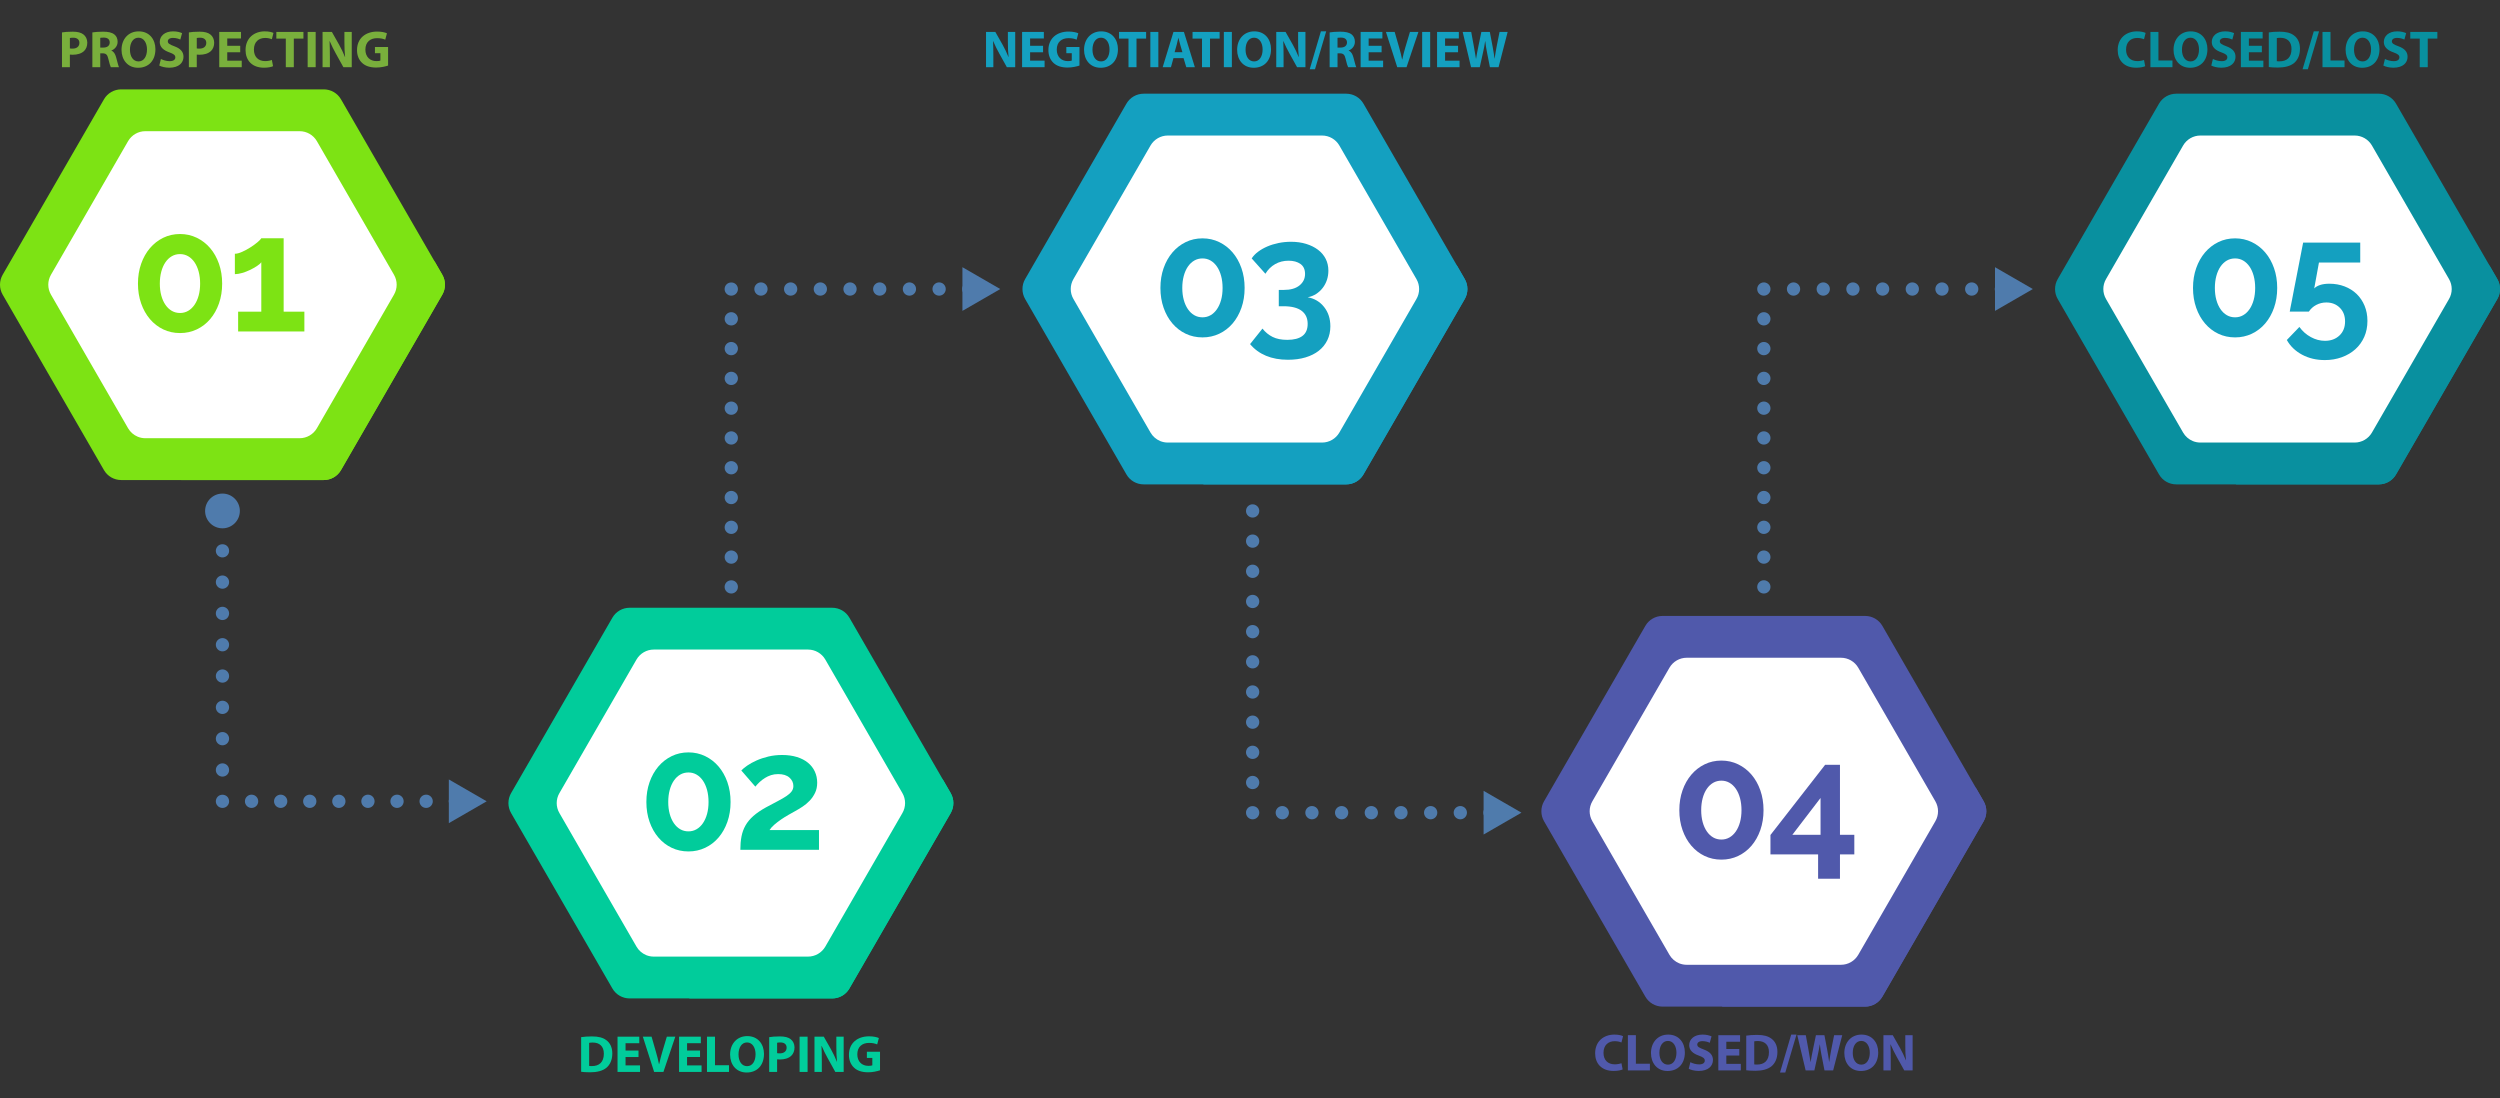 <?xml version="1.0" encoding="utf-8"?>
<!-- Generator: Adobe Illustrator 16.0.0, SVG Export Plug-In . SVG Version: 6.00 Build 0)  -->
<!DOCTYPE svg PUBLIC "-//W3C//DTD SVG 1.1//EN" "http://www.w3.org/Graphics/SVG/1.1/DTD/svg11.dtd">
<svg version="1.1" id="Layer_2" xmlns="http://www.w3.org/2000/svg" xmlns:xlink="http://www.w3.org/1999/xlink" x="0px" y="0px"
	 width="752.881px" height="330.74px" viewBox="0 0 752.881 330.74" enable-background="new 0 0 752.881 330.74"
	 xml:space="preserve">
<rect x="0" y="0" width="752.881" height="330.74" fill="#333333" stroke="none"/>
<g>
	<g>
		<path fill="#7DE314" d="M133.199,88.741l-30.506,52.824c-1.068,1.861-3.049,3.001-5.198,3.001H36.506
			c-2.149,0-4.13-1.14-5.199-3.001L0.801,88.741c-1.068-1.861-1.068-4.142,0-6.003l30.506-52.824
			c1.069-1.861,3.05-3.001,5.199-3.001h60.988c2.149,0,4.13,1.14,5.198,3.001l28.273,48.958l2.233,3.866
			C134.267,84.599,134.267,86.88,133.199,88.741z"/>
		<path fill="#7DE314" d="M133.199,88.741l-30.506,52.824c-1.068,1.861-3.049,3.001-5.198,3.001H54.539L41.5,131.529
			c0.708,0.288,1.477,0.444,2.269,0.444h46.462c2.137,0,4.118-1.14,5.198-3.001l23.219-40.23c1.08-1.861,1.08-4.142,0-6.003
			L96.557,44.465l34.408,34.408l2.233,3.866C134.267,84.599,134.267,86.88,133.199,88.741z"/>
	</g>
	<g>
		<path fill="#FFFFFF" d="M118.648,88.741l-23.219,40.23c-1.081,1.861-3.062,3.001-5.198,3.001H43.769
			c-0.792,0-1.561-0.156-2.269-0.444c-0.012-0.012-0.024-0.012-0.024-0.012c-1.201-0.504-2.233-1.38-2.905-2.545l-0.504-0.876
			l-11.562-20.013L15.352,88.741c-1.08-1.861-1.08-4.142,0-6.003l23.219-40.23c1.081-1.861,3.062-3.001,5.198-3.001h46.462
			c2.137,0,4.118,1.14,5.198,3.001l1.128,1.957l22.091,38.273C119.728,84.599,119.728,86.88,118.648,88.741z"/>
		<g>
			<path fill="#7DE314" d="M66.902,85.413c0,2.162-0.319,4.152-0.958,5.971c-0.639,1.819-1.523,3.391-2.653,4.717
				c-1.13,1.327-2.474,2.359-4.029,3.096c-1.557,0.738-3.235,1.104-5.037,1.104c-1.835,0-3.521-0.367-5.061-1.104
				c-1.541-0.736-2.875-1.77-4.005-3.096c-1.131-1.326-2.015-2.898-2.653-4.717c-0.64-1.818-0.959-3.809-0.959-5.971
				s0.319-4.152,0.959-5.97c0.639-1.818,1.522-3.391,2.653-4.718c1.13-1.326,2.464-2.366,4.005-3.12
				c1.539-0.753,3.226-1.13,5.061-1.13c1.802,0,3.48,0.377,5.037,1.13c1.556,0.754,2.899,1.794,4.029,3.12
				c1.13,1.327,2.015,2.899,2.653,4.718C66.583,81.261,66.902,83.251,66.902,85.413z M60.268,85.413c0-1.31-0.147-2.514-0.441-3.611
				c-0.295-1.098-0.713-2.039-1.254-2.826c-0.54-0.785-1.179-1.391-1.916-1.817c-0.737-0.425-1.548-0.639-2.433-0.639
				c-0.917,0-1.744,0.214-2.481,0.639c-0.736,0.427-1.376,1.032-1.916,1.817c-0.541,0.787-0.958,1.729-1.253,2.826
				c-0.295,1.097-0.442,2.302-0.442,3.611c0,1.311,0.147,2.506,0.442,3.588c0.295,1.08,0.712,2.014,1.253,2.801
				c0.54,0.786,1.18,1.393,1.916,1.818c0.737,0.426,1.564,0.639,2.481,0.639c0.885,0,1.695-0.213,2.433-0.639
				c0.738-0.426,1.376-1.032,1.916-1.818c0.541-0.787,0.959-1.721,1.254-2.801C60.121,87.919,60.268,86.724,60.268,85.413z"/>
			<path fill="#7DE314" d="M91.663,93.865v5.946h-19.95v-5.946h6.978v-14.89c-0.295,0.395-0.762,0.795-1.4,1.205
				c-0.638,0.41-1.335,0.795-2.088,1.154c-0.754,0.361-1.532,0.656-2.334,0.885c-0.804,0.229-1.516,0.344-2.138,0.344V76.42
				c0.59,0,1.31-0.188,2.162-0.564c0.852-0.377,1.687-0.827,2.506-1.352c0.818-0.523,1.531-1.039,2.138-1.548
				c0.605-0.508,0.99-0.909,1.154-1.204h6.732v22.112L91.663,93.865L91.663,93.865z"/>
		</g>
	</g>
</g>
<g>
	<g>
		<path fill="#01CC9B" d="M286.31,244.853l-30.506,52.824c-1.068,1.861-3.049,3.002-5.198,3.002h-60.988
			c-2.149,0-4.13-1.141-5.198-3.002l-30.506-52.824c-1.068-1.86-1.068-4.142,0-6.002l30.506-52.824
			c1.068-1.861,3.049-3.002,5.198-3.002h60.988c2.149,0,4.13,1.141,5.198,3.002l28.273,48.959l2.233,3.865
			C287.378,240.711,287.378,242.991,286.31,244.853z"/>
		<path fill="#01CC9B" d="M286.31,244.853l-30.506,52.824c-1.068,1.861-3.049,3.002-5.198,3.002H207.65l-13.038-13.037
			c0.708,0.287,1.477,0.442,2.269,0.442h46.461c2.137,0,4.118-1.142,5.199-3.001l23.219-40.23c1.08-1.86,1.08-4.142,0-6.002
			l-22.091-38.273l34.408,34.408l2.233,3.865C287.378,240.711,287.378,242.991,286.31,244.853z"/>
	</g>
	<g>
		<path fill="#FFFFFF" d="M271.759,244.853l-23.219,40.23c-1.081,1.859-3.062,3.001-5.199,3.001H196.88
			c-0.792,0-1.561-0.155-2.269-0.442c-0.012-0.014-0.024-0.014-0.024-0.014c-1.201-0.504-2.233-1.38-2.905-2.545l-0.504-0.876
			l-11.562-20.015l-11.153-19.34c-1.081-1.861-1.081-4.143,0-6.004l23.219-40.229c1.08-1.861,3.061-3.002,5.198-3.002h46.461
			c2.137,0,4.118,1.141,5.199,3.002l1.128,1.957l22.091,38.272C272.839,240.711,272.839,242.991,271.759,244.853z"/>
		<g>
			<path fill="#01CC9B" d="M220.013,241.524c0,2.162-0.319,4.151-0.958,5.971c-0.64,1.818-1.523,3.391-2.654,4.717
				c-1.13,1.327-2.474,2.359-4.029,3.096c-1.556,0.737-3.235,1.105-5.036,1.105c-1.835,0-3.522-0.368-5.062-1.105
				c-1.54-0.735-2.875-1.769-4.005-3.096c-1.13-1.326-2.015-2.898-2.653-4.717c-0.638-1.819-0.958-3.809-0.958-5.971
				s0.319-4.152,0.958-5.971c0.639-1.818,1.523-3.391,2.653-4.718s2.465-2.366,4.005-3.12c1.539-0.753,3.227-1.13,5.062-1.13
				c1.801,0,3.48,0.377,5.036,1.13c1.556,0.754,2.899,1.793,4.029,3.12c1.131,1.327,2.015,2.899,2.654,4.718
				C219.694,237.372,220.013,239.362,220.013,241.524z M213.379,241.524c0-1.311-0.147-2.515-0.442-3.611
				c-0.295-1.098-0.713-2.039-1.253-2.826c-0.541-0.786-1.18-1.393-1.916-1.816c-0.737-0.427-1.548-0.64-2.433-0.64
				c-0.918,0-1.744,0.213-2.481,0.64c-0.737,0.426-1.376,1.03-1.917,1.816c-0.54,0.787-0.958,1.729-1.253,2.826
				c-0.295,1.097-0.442,2.302-0.442,3.611c0,1.311,0.147,2.506,0.442,3.586c0.295,1.082,0.713,2.016,1.253,2.802
				c0.541,0.787,1.18,1.394,1.917,1.817c0.737,0.428,1.563,0.64,2.481,0.64c0.885,0,1.695-0.212,2.433-0.64
				c0.736-0.424,1.375-1.03,1.916-1.817c0.54-0.786,0.958-1.72,1.253-2.802C213.232,244.03,213.379,242.835,213.379,241.524z"/>
			<path fill="#01CC9B" d="M222.957,255.922c0-1.474,0.114-2.81,0.344-4.005c0.229-1.195,0.631-2.301,1.204-3.316
				c0.572-1.015,1.358-1.966,2.358-2.851c0.999-0.884,2.269-1.752,3.809-2.604c1.343-0.721,2.53-1.352,3.563-1.893
				c1.031-0.54,1.892-1.039,2.579-1.498c0.688-0.459,1.212-0.926,1.573-1.4c0.359-0.475,0.54-1.022,0.54-1.646
				c0-0.981-0.393-1.826-1.18-2.53c-0.786-0.703-1.916-1.057-3.39-1.057c-0.787,0-1.508,0.105-2.162,0.318
				c-0.656,0.213-1.271,0.5-1.843,0.859c-0.574,0.361-1.099,0.762-1.573,1.204c-0.474,0.442-0.908,0.909-1.302,1.399l-4.226-4.863
				c0.425-0.459,1.031-0.958,1.817-1.499c0.787-0.54,1.712-1.048,2.776-1.522c1.064-0.476,2.244-0.867,3.538-1.18
				s2.679-0.467,4.152-0.467c1.671,0,3.161,0.205,4.472,0.613c1.31,0.41,2.416,0.982,3.317,1.721c0.9,0.736,1.588,1.621,2.063,2.652
				c0.475,1.033,0.713,2.154,0.713,3.367c0,1.146-0.214,2.161-0.64,3.045c-0.426,0.886-0.966,1.672-1.621,2.359
				c-0.656,0.688-1.368,1.285-2.138,1.793c-0.77,0.51-1.516,0.958-2.235,1.352c-0.59,0.328-1.262,0.705-2.015,1.131
				c-0.754,0.427-1.499,0.894-2.236,1.4c-0.737,0.508-1.417,1.031-2.039,1.571c-0.623,0.541-1.098,1.074-1.425,1.599h14.889v5.944
				h-23.682V255.922z"/>
		</g>
	</g>
</g>
<g>
	<g>
		<path fill="#14A0C0" d="M441.116,90.047l-30.507,52.824c-1.068,1.861-3.051,3.002-5.198,3.002h-60.988
			c-2.147,0-4.13-1.141-5.198-3.002l-30.506-52.824c-1.068-1.861-1.068-4.142,0-6.003l30.506-52.824
			c1.068-1.861,3.051-3.002,5.198-3.002h60.988c2.147,0,4.13,1.141,5.198,3.002l28.272,48.958l2.233,3.866
			C442.184,85.905,442.184,88.186,441.116,90.047z"/>
		<path fill="#14A0C0" d="M441.116,90.047l-30.507,52.824c-1.068,1.861-3.051,3.002-5.198,3.002h-42.956l-13.038-13.039
			c0.708,0.288,1.477,0.444,2.269,0.444h46.462c2.138,0,4.117-1.141,5.198-3.001l23.22-40.23c1.079-1.861,1.079-4.142,0-6.003
			l-22.092-38.273l34.408,34.408l2.233,3.866C442.184,85.905,442.184,88.186,441.116,90.047z"/>
	</g>
	<g>
		<path fill="#FFFFFF" d="M426.565,90.047l-23.22,40.23c-1.081,1.861-3.062,3.001-5.198,3.001h-46.462
			c-0.792,0-1.561-0.156-2.269-0.444c-0.012-0.012-0.024-0.012-0.024-0.012c-1.2-0.504-2.232-1.38-2.904-2.545l-0.504-0.876
			l-11.563-20.013l-11.153-19.341c-1.081-1.861-1.081-4.142,0-6.003l23.22-40.23c1.081-1.861,3.062-3.001,5.197-3.001h46.461
			c2.139,0,4.118,1.14,5.199,3.001l1.128,1.957l22.092,38.273C427.645,85.905,427.645,88.186,426.565,90.047z"/>
		<g>
			<path fill="#14A0C0" d="M374.819,86.719c0,2.162-0.319,4.152-0.958,5.971c-0.641,1.818-1.523,3.391-2.654,4.717
				c-1.13,1.327-2.474,2.359-4.029,3.096c-1.556,0.737-3.234,1.105-5.036,1.105c-1.835,0-3.521-0.368-5.062-1.105
				c-1.54-0.736-2.875-1.769-4.005-3.096c-1.13-1.326-2.016-2.898-2.653-4.717s-0.958-3.809-0.958-5.971
				c0-2.162,0.319-4.152,0.958-5.97s1.523-3.391,2.653-4.718c1.13-1.327,2.465-2.366,4.005-3.12c1.539-0.753,3.227-1.13,5.062-1.13
				c1.802,0,3.48,0.377,5.036,1.13c1.557,0.754,2.899,1.793,4.029,3.12c1.131,1.327,2.015,2.899,2.654,4.718
				C374.5,82.566,374.819,84.557,374.819,86.719z M368.185,86.719c0-1.31-0.146-2.514-0.441-3.611s-0.713-2.039-1.253-2.826
				c-0.541-0.786-1.181-1.392-1.916-1.817c-0.737-0.426-1.548-0.639-2.434-0.639c-0.918,0-1.743,0.213-2.48,0.639
				c-0.737,0.426-1.376,1.031-1.917,1.817c-0.54,0.787-0.958,1.729-1.253,2.826s-0.442,2.302-0.442,3.611
				c0,1.312,0.147,2.506,0.442,3.587s0.713,2.015,1.253,2.801c0.541,0.787,1.18,1.394,1.917,1.818
				c0.737,0.427,1.563,0.639,2.48,0.639c0.886,0,1.695-0.212,2.434-0.639c0.735-0.425,1.375-1.031,1.916-1.818
				c0.54-0.786,0.958-1.72,1.253-2.801S368.185,88.029,368.185,86.719z"/>
			<path fill="#14A0C0" d="M393.81,89.52c2.031,0.361,3.679,1.335,4.938,2.924c1.261,1.59,1.893,3.53,1.893,5.823
				c0,1.54-0.304,2.932-0.908,4.177c-0.606,1.244-1.458,2.301-2.557,3.169c-1.098,0.868-2.433,1.54-4.005,2.015
				s-3.341,0.713-5.307,0.713c-2.49,0-4.692-0.401-6.609-1.204c-1.916-0.803-3.514-1.974-4.791-3.514l3.734-4.668
				c0.852,1.081,1.867,1.917,3.047,2.506c1.18,0.59,2.653,0.885,4.423,0.885c1.997,0,3.521-0.393,4.569-1.179
				c1.048-0.787,1.571-1.998,1.571-3.637c0-1.703-0.605-3.014-1.816-3.931c-1.213-0.917-3.047-1.376-5.504-1.376h-1.376v-4.914
				h1.522c2.03,0,3.604-0.45,4.717-1.352c1.113-0.9,1.672-2.056,1.672-3.464c0-1.343-0.459-2.342-1.376-2.998
				c-0.917-0.654-2.112-0.982-3.588-0.982c-1.507,0-2.857,0.344-4.054,1.032s-2.171,1.654-2.924,2.898l-4.128-4.618
				c0.492-0.754,1.146-1.433,1.966-2.04c0.818-0.605,1.744-1.13,2.776-1.572c1.032-0.442,2.152-0.786,3.366-1.031
				c1.211-0.246,2.456-0.369,3.733-0.369c1.671,0,3.194,0.214,4.569,0.639c1.376,0.427,2.563,1.016,3.563,1.77
				c0.998,0.754,1.77,1.663,2.31,2.727c0.541,1.065,0.812,2.253,0.812,3.563c0,0.983-0.146,1.917-0.441,2.802
				c-0.295,0.884-0.722,1.688-1.277,2.407c-0.558,0.721-1.221,1.327-1.99,1.818C395.571,89.028,394.727,89.356,393.81,89.52z"/>
		</g>
	</g>
</g>
<g>
	<g>
		<path fill="#5059AB" d="M597.386,247.317l-30.506,52.824c-1.067,1.86-3.05,3.002-5.198,3.002h-60.987
			c-2.149,0-4.132-1.142-5.198-3.002l-30.507-52.824c-1.068-1.86-1.068-4.143,0-6.004l30.507-52.823
			c1.066-1.86,3.049-3.001,5.198-3.001h60.987c2.148,0,4.131,1.141,5.198,3.001l28.272,48.959l2.232,3.864
			C598.455,243.176,598.455,245.457,597.386,247.317z"/>
		<path fill="#5059AB" d="M597.386,247.317l-30.506,52.824c-1.067,1.86-3.05,3.002-5.198,3.002h-42.956l-13.037-13.039
			c0.708,0.289,1.477,0.444,2.269,0.444h46.462c2.137,0,4.118-1.141,5.198-3.001l23.219-40.23c1.08-1.86,1.08-4.143,0-6.004
			l-22.09-38.272l34.407,34.408l2.232,3.864C598.455,243.176,598.455,245.457,597.386,247.317z"/>
	</g>
	<g>
		<path fill="#FFFFFF" d="M582.835,247.317l-23.219,40.23c-1.08,1.86-3.063,3.001-5.198,3.001h-46.462
			c-0.792,0-1.562-0.155-2.269-0.444c-0.013-0.012-0.024-0.012-0.024-0.012c-1.2-0.505-2.233-1.381-2.905-2.545l-0.504-0.877
			l-11.562-20.014l-11.153-19.342c-1.08-1.859-1.08-4.142,0-6.002l23.219-40.23c1.08-1.859,3.063-3.001,5.198-3.001h46.462
			c2.137,0,4.118,1.142,5.198,3.001l1.129,1.957l22.09,38.273C583.916,243.176,583.916,245.457,582.835,247.317z"/>
		<g>
			<path fill="#5059AB" d="M531.089,243.99c0,2.161-0.319,4.151-0.958,5.97s-1.522,3.391-2.653,4.718
				c-1.13,1.326-2.474,2.358-4.028,3.097c-1.558,0.736-3.235,1.104-5.037,1.104c-1.835,0-3.521-0.368-5.062-1.104
				c-1.541-0.737-2.875-1.771-4.005-3.096c-1.131-1.328-2.015-2.899-2.652-4.719c-0.641-1.818-0.959-3.809-0.959-5.97
				c0-2.162,0.318-4.152,0.959-5.972c0.639-1.817,1.521-3.391,2.652-4.718c1.13-1.325,2.464-2.366,4.005-3.12
				c1.539-0.752,3.227-1.13,5.062-1.13c1.802,0,3.479,0.378,5.037,1.13c1.556,0.754,2.898,1.795,4.028,3.12
				c1.131,1.327,2.016,2.899,2.653,4.718C530.769,239.838,531.089,241.828,531.089,243.99z M524.456,243.99
				c0-1.312-0.147-2.515-0.441-3.612c-0.295-1.097-0.713-2.039-1.254-2.825c-0.54-0.786-1.179-1.392-1.916-1.817
				c-0.736-0.426-1.548-0.639-2.433-0.639c-0.917,0-1.744,0.213-2.481,0.639c-0.735,0.427-1.376,1.031-1.916,1.817
				c-0.541,0.786-0.958,1.729-1.253,2.825c-0.295,1.1-0.441,2.303-0.441,3.612s0.146,2.506,0.441,3.587s0.712,2.015,1.253,2.801
				c0.54,0.786,1.181,1.393,1.916,1.818c0.737,0.426,1.564,0.639,2.481,0.639c0.885,0,1.695-0.213,2.433-0.639
				c0.738-0.426,1.376-1.032,1.916-1.818c0.541-0.786,0.959-1.72,1.254-2.801C524.308,246.496,524.456,245.301,524.456,243.99z"/>
			<path fill="#5059AB" d="M547.526,264.628v-7.32h-14.349v-5.849l16.461-21.13h4.473v21.081h4.323v5.896h-4.323v7.321
				L547.526,264.628L547.526,264.628z M539.762,251.41h8.501v-11.104L539.762,251.41z"/>
		</g>
	</g>
</g>
<g>
	<path fill="#4F7BAC" d="M220.217,178.742c-0.53,0-1.03-0.21-1.41-0.591c-0.38-0.379-0.59-0.879-0.59-1.409
		c0-0.13,0.02-0.261,0.04-0.392c0.029-0.129,0.069-0.26,0.119-0.379c0.051-0.121,0.11-0.229,0.181-0.341
		c0.069-0.108,0.16-0.21,0.25-0.31c0.75-0.74,2.09-0.74,2.83,0c0.09,0.1,0.17,0.199,0.25,0.31c0.069,0.11,0.13,0.22,0.18,0.341
		c0.05,0.119,0.09,0.25,0.12,0.379c0.02,0.131,0.04,0.262,0.04,0.392c0,0.53-0.21,1.03-0.59,1.409
		c-0.101,0.101-0.2,0.181-0.311,0.25c-0.109,0.07-0.22,0.141-0.34,0.189c-0.12,0.049-0.24,0.08-0.37,0.11
		C220.487,178.722,220.357,178.742,220.217,178.742z"/>
	<path fill="#4F7BAC" d="M218.227,167.772c0-1.11,0.89-2,2-2l0,0c1.1,0,2,0.89,2,2l0,0c0,1.1-0.9,2-2,2l0,0
		C219.117,169.772,218.227,168.872,218.227,167.772z"/>
	<path fill="#4F7BAC" d="M218.227,158.802c0-1.109,0.89-2,2-2l0,0c1.1,0,2,0.891,2,2l0,0c0,1.101-0.9,2-2,2l0,0
		C219.117,160.802,218.227,159.902,218.227,158.802z M218.227,149.832c0-1.11,0.89-2,2-2l0,0c1.1,0,2,0.89,2,2l0,0c0,1.1-0.9,2-2,2
		l0,0C219.117,151.832,218.227,150.932,218.227,149.832z M218.227,140.862c0-1.11,0.89-2,2-2l0,0c1.1,0,2,0.89,2,2l0,0
		c0,1.1-0.9,2-2,2l0,0C219.117,142.862,218.227,141.962,218.227,140.862z M218.227,131.892c0-1.1,0.89-2,2-2l0,0c1.1,0,2,0.9,2,2
		l0,0c0,1.101-0.9,2-2,2l0,0C219.117,133.892,218.227,132.992,218.227,131.892z M218.227,122.922c0-1.109,0.89-2,2-2l0,0
		c1.1,0,2,0.891,2,2l0,0c0,1.11-0.9,2-2,2l0,0C219.117,124.922,218.227,124.032,218.227,122.922z M218.227,113.952
		c0-1.101,0.89-2,2-2l0,0c1.1,0,2,0.899,2,2l0,0c0,1.1-0.9,2-2,2l0,0C219.117,115.952,218.227,115.052,218.227,113.952z
		 M218.227,104.982c0-1.101,0.89-2,2-2l0,0c1.1,0,2,0.899,2,2l0,0c0,1.109-0.9,2-2,2l0,0
		C219.117,106.982,218.227,106.092,218.227,104.982z M218.227,96.012c0-1.1,0.89-2,2-2l0,0c1.1,0,2,0.9,2,2l0,0c0,1.11-0.9,2-2,2
		l0,0C219.117,98.012,218.227,97.122,218.227,96.012z"/>
	<path fill="#4F7BAC" d="M220.217,89.042c-0.261,0-0.521-0.05-0.761-0.15c-0.239-0.1-0.46-0.25-0.649-0.43
		c-0.38-0.38-0.59-0.88-0.59-1.42c0-0.52,0.22-1.04,0.59-1.41c0.75-0.75,2.09-0.75,2.83,0c0.37,0.37,0.59,0.891,0.59,1.41
		c0,0.54-0.21,1.04-0.59,1.42C221.257,88.832,220.757,89.042,220.217,89.042z"/>
	<path fill="#4F7BAC" d="M227.167,87.042c0-1.1,0.891-2,2-2l0,0c1.101,0,2,0.9,2,2l0,0c0,1.11-0.899,2-2,2l0,0
		C228.057,89.042,227.167,88.152,227.167,87.042z"/>
	<path fill="#4F7BAC" d="M280.817,87.042c0-1.1,0.89-2,2-2l0,0c1.11,0,2,0.9,2,2l0,0c0,1.11-0.89,2-2,2l0,0
		C281.707,89.042,280.817,88.152,280.817,87.042z M271.876,87.042c0-1.1,0.891-2,2-2l0,0c1.101,0,2,0.9,2,2l0,0c0,1.11-0.899,2-2,2
		l0,0C272.767,89.042,271.876,88.152,271.876,87.042z M262.937,87.042c0-1.1,0.89-2,2-2l0,0c1.1,0,2,0.9,2,2l0,0c0,1.11-0.9,2-2,2
		l0,0C263.827,89.042,262.937,88.152,262.937,87.042z M253.987,87.042c0-1.1,0.9-2,2-2l0,0c1.11,0,2,0.9,2,2l0,0c0,1.11-0.89,2-2,2
		l0,0C254.887,89.042,253.987,88.152,253.987,87.042z M245.047,87.042c0-1.1,0.899-2,2-2l0,0c1.109,0,2,0.9,2,2l0,0
		c0,1.11-0.891,2-2,2l0,0C245.947,89.042,245.047,88.152,245.047,87.042z M236.107,87.042c0-1.1,0.89-2,2-2l0,0c1.1,0,2,0.9,2,2l0,0
		c0,1.11-0.9,2-2,2l0,0C236.997,89.042,236.107,88.152,236.107,87.042z"/>
	<path fill="#4F7BAC" d="M291.757,89.042c-0.53,0-1.03-0.21-1.41-0.58c-0.101-0.1-0.181-0.2-0.25-0.31
		c-0.07-0.101-0.141-0.221-0.19-0.34c-0.05-0.12-0.08-0.25-0.109-0.37c-0.021-0.13-0.04-0.261-0.04-0.4c0-0.53,0.22-1.04,0.59-1.41
		c0.09-0.09,0.189-0.18,0.3-0.25c0.11-0.069,0.229-0.13,0.35-0.18c0.121-0.05,0.24-0.09,0.37-0.12c0.26-0.05,0.53-0.05,0.78,0
		c0.13,0.03,0.26,0.07,0.38,0.12c0.12,0.05,0.23,0.11,0.34,0.18c0.11,0.07,0.21,0.16,0.311,0.25c0.37,0.37,0.58,0.88,0.58,1.41
		c0,0.14-0.011,0.271-0.04,0.4c-0.021,0.12-0.061,0.25-0.11,0.37c-0.05,0.119-0.11,0.239-0.18,0.34c-0.07,0.109-0.16,0.21-0.25,0.31
		c-0.101,0.09-0.2,0.17-0.311,0.25c-0.109,0.07-0.22,0.13-0.34,0.18c-0.12,0.051-0.25,0.091-0.37,0.11
		C292.027,89.032,291.887,89.042,291.757,89.042z"/>
	<g>
		<polygon fill="#4F7BAC" points="289.834,93.627 301.232,87.046 289.834,80.464 		"/>
	</g>
</g>
<g>
	<g>
		<path fill="#09909F" d="M752.081,90.047l-30.506,52.824c-1.068,1.861-3.05,3.002-5.198,3.002h-60.988
			c-2.148,0-4.13-1.141-5.197-3.002l-30.508-52.824c-1.066-1.861-1.066-4.142,0-6.003L650.19,31.22
			c1.067-1.861,3.049-3.002,5.197-3.002h60.988c2.148,0,4.13,1.141,5.198,3.002l28.272,48.958l2.232,3.866
			C753.149,85.905,753.149,88.186,752.081,90.047z"/>
		<path fill="#09909F" d="M752.081,90.047l-30.506,52.824c-1.068,1.861-3.05,3.002-5.198,3.002H673.42l-13.038-13.039
			c0.708,0.288,1.479,0.444,2.27,0.444h46.462c2.137,0,4.117-1.141,5.197-3.001l23.22-40.23c1.08-1.861,1.08-4.142,0-6.003
			l-22.091-38.273l34.408,34.408l2.232,3.866C753.149,85.905,753.149,88.186,752.081,90.047z"/>
	</g>
	<g>
		<path fill="#FFFFFF" d="M737.53,90.047l-23.22,40.23c-1.079,1.861-3.062,3.001-5.197,3.001h-46.462
			c-0.791,0-1.562-0.156-2.27-0.444c-0.012-0.012-0.023-0.012-0.023-0.012c-1.2-0.504-2.232-1.38-2.904-2.545l-0.505-0.876
			l-11.563-20.013l-11.151-19.341c-1.081-1.861-1.081-4.142,0-6.003l23.219-40.23c1.08-1.861,3.061-3.001,5.197-3.001h46.462
			c2.137,0,4.118,1.14,5.198,3.001l1.129,1.957l22.09,38.273C738.61,85.905,738.61,88.186,737.53,90.047z"/>
		<g>
			<path fill="#14A0C0" d="M685.784,86.719c0,2.162-0.319,4.152-0.958,5.971c-0.64,1.819-1.523,3.391-2.653,4.717
				c-1.13,1.327-2.474,2.359-4.029,3.096c-1.557,0.737-3.234,1.105-5.036,1.105c-1.836,0-3.521-0.368-5.062-1.105
				c-1.541-0.736-2.875-1.769-4.005-3.096c-1.131-1.326-2.015-2.898-2.653-4.717c-0.64-1.818-0.959-3.809-0.959-5.971
				c0-2.162,0.319-4.152,0.959-5.97s1.522-3.391,2.653-4.718c1.13-1.327,2.464-2.366,4.005-3.12c1.539-0.753,3.227-1.13,5.062-1.13
				c1.802,0,3.479,0.377,5.036,1.13c1.557,0.754,2.899,1.793,4.029,3.12c1.13,1.327,2.015,2.899,2.653,4.718
				C685.464,82.566,685.784,84.557,685.784,86.719z M679.15,86.719c0-1.31-0.147-2.514-0.441-3.611
				c-0.295-1.098-0.713-2.039-1.254-2.826c-0.54-0.786-1.179-1.392-1.916-1.817c-0.737-0.425-1.548-0.639-2.433-0.639
				c-0.917,0-1.744,0.213-2.481,0.639c-0.736,0.426-1.376,1.031-1.916,1.817c-0.541,0.787-0.958,1.729-1.253,2.826
				s-0.442,2.302-0.442,3.611c0,1.312,0.147,2.506,0.442,3.587s0.712,2.015,1.253,2.801c0.54,0.787,1.18,1.394,1.916,1.818
				c0.737,0.427,1.564,0.639,2.481,0.639c0.885,0,1.694-0.212,2.433-0.639c0.737-0.425,1.376-1.031,1.916-1.818
				c0.541-0.786,0.959-1.72,1.254-2.801C679.002,89.225,679.15,88.029,679.15,86.719z"/>
			<path fill="#14A0C0" d="M701.508,85.441c1.639,0,3.161,0.271,4.569,0.811c1.408,0.541,2.621,1.303,3.637,2.285
				c1.015,0.982,1.811,2.162,2.383,3.538c0.573,1.376,0.86,2.899,0.86,4.569c0,1.77-0.319,3.375-0.958,4.815
				c-0.639,1.441-1.532,2.679-2.679,3.71c-1.146,1.032-2.506,1.835-4.078,2.408c-1.572,0.573-3.276,0.86-5.11,0.86
				c-2.556,0-4.84-0.541-6.854-1.622c-2.015-1.081-3.548-2.555-4.596-4.422l3.783-3.932c0.917,1.277,2.064,2.294,3.44,3.047
				s2.801,1.13,4.273,1.13c1.771,0,3.22-0.533,4.35-1.597c1.131-1.064,1.694-2.481,1.694-4.251c0-1.703-0.531-3.078-1.597-4.127
				c-1.064-1.049-2.416-1.573-4.054-1.573c-1.081,0-2.089,0.246-3.022,0.737c-0.933,0.491-1.679,1.163-2.234,2.015h-5.749
				c0-0.098,0.064-0.467,0.195-1.105c0.131-0.638,0.295-1.457,0.491-2.457c0.196-0.999,0.409-2.113,0.639-3.341
				c0.229-1.229,0.476-2.481,0.737-3.76c0.59-3.014,1.244-6.388,1.966-10.122h17.198v5.995h-12.432l-1.427,7.813
				c0.395-0.425,0.976-0.771,1.745-1.032C699.452,85.572,700.394,85.441,701.508,85.441z"/>
		</g>
	</g>
</g>
<g>
	<path fill="#4F7BAC" d="M531.188,178.742c-0.261,0-0.521-0.05-0.771-0.15c-0.239-0.1-0.46-0.25-0.64-0.438
		c-0.101-0.09-0.181-0.19-0.261-0.301c-0.069-0.109-0.13-0.229-0.18-0.351c-0.051-0.12-0.091-0.239-0.11-0.37
		c-0.029-0.13-0.04-0.26-0.04-0.39s0.011-0.261,0.04-0.392c0.03-0.129,0.061-0.26,0.11-0.379c0.05-0.121,0.119-0.229,0.189-0.341
		c0.069-0.108,0.149-0.21,0.25-0.3c0.09-0.1,0.189-0.18,0.3-0.25c0.109-0.08,0.221-0.141,0.351-0.189
		c0.12-0.051,0.239-0.091,0.37-0.109c0.649-0.141,1.34,0.08,1.8,0.55c0.101,0.09,0.181,0.19,0.25,0.3
		c0.069,0.11,0.141,0.221,0.189,0.34c0.051,0.12,0.09,0.25,0.109,0.381c0.03,0.131,0.04,0.261,0.04,0.391s-0.01,0.26-0.04,0.39
		c-0.021,0.13-0.06,0.25-0.109,0.37s-0.109,0.24-0.18,0.35c-0.08,0.11-0.16,0.211-0.261,0.302c-0.181,0.188-0.399,0.34-0.641,0.438
		C531.707,178.692,531.457,178.742,531.188,178.742z"/>
	<path fill="#4F7BAC" d="M529.188,167.772c0-1.11,0.89-2,2-2l0,0c1.1,0,2,0.89,2,2l0,0c0,1.1-0.9,2-2,2l0,0
		C530.077,169.772,529.188,168.872,529.188,167.772z"/>
	<path fill="#4F7BAC" d="M529.188,158.802c0-1.109,0.89-2,2-2l0,0c1.1,0,2,0.891,2,2l0,0c0,1.101-0.9,2-2,2l0,0
		C530.077,160.802,529.188,159.902,529.188,158.802z M529.188,149.832c0-1.11,0.89-2,2-2l0,0c1.1,0,2,0.89,2,2l0,0c0,1.1-0.9,2-2,2
		l0,0C530.077,151.832,529.188,150.932,529.188,149.832z M529.188,140.862c0-1.11,0.89-2,2-2l0,0c1.1,0,2,0.89,2,2l0,0
		c0,1.1-0.9,2-2,2l0,0C530.077,142.862,529.188,141.962,529.188,140.862z M529.188,131.892c0-1.109,0.89-2,2-2l0,0
		c1.1,0,2,0.891,2,2l0,0c0,1.101-0.9,2-2,2l0,0C530.077,133.892,529.188,132.992,529.188,131.892z M529.188,122.922
		c0-1.1,0.89-2,2-2l0,0c1.1,0,2,0.9,2,2l0,0c0,1.11-0.9,2-2,2l0,0C530.077,124.922,529.188,124.032,529.188,122.922z
		 M529.188,113.952c0-1.101,0.89-2,2-2l0,0c1.1,0,2,0.899,2,2l0,0c0,1.11-0.9,2-2,2l0,0
		C530.077,115.952,529.188,115.063,529.188,113.952z M529.188,104.982c0-1.101,0.89-2,2-2l0,0c1.1,0,2,0.899,2,2l0,0
		c0,1.109-0.9,2-2,2l0,0C530.077,106.982,529.188,106.092,529.188,104.982z M529.188,96.012c0-1.1,0.89-2,2-2l0,0c1.1,0,2,0.9,2,2
		l0,0c0,1.11-0.9,2-2,2l0,0C530.077,98.012,529.188,97.122,529.188,96.012z"/>
	<path fill="#4F7BAC" d="M531.188,89.042c-0.261,0-0.521-0.05-0.771-0.15c-0.239-0.1-0.46-0.25-0.64-0.43
		c-0.101-0.1-0.181-0.2-0.261-0.31c-0.069-0.11-0.13-0.221-0.18-0.34c-0.051-0.12-0.091-0.25-0.11-0.37
		c-0.029-0.13-0.04-0.261-0.04-0.4c0-0.52,0.211-1.04,0.591-1.41c0.09-0.09,0.189-0.18,0.3-0.25c0.109-0.069,0.221-0.13,0.351-0.18
		c0.12-0.05,0.239-0.09,0.37-0.12c0.649-0.13,1.34,0.08,1.8,0.55c0.38,0.37,0.591,0.891,0.591,1.41c0,0.14-0.011,0.271-0.04,0.4
		c-0.021,0.12-0.061,0.25-0.11,0.37c-0.05,0.119-0.109,0.229-0.18,0.34c-0.08,0.109-0.16,0.21-0.261,0.31
		c-0.181,0.18-0.399,0.33-0.641,0.43C531.707,88.992,531.457,89.042,531.188,89.042z"/>
	<path fill="#4F7BAC" d="M538.126,87.042c0-1.1,0.9-2,2-2l0,0c1.11,0,2,0.9,2,2l0,0c0,1.11-0.89,2-2,2l0,0
		C539.027,89.042,538.126,88.152,538.126,87.042z"/>
	<path fill="#4F7BAC" d="M591.787,87.042c0-1.1,0.891-2,2-2l0,0c1.101,0,2,0.9,2,2l0,0c0,1.11-0.899,2-2,2l0,0
		C592.677,89.042,591.787,88.152,591.787,87.042z M582.837,87.042c0-1.1,0.899-2,2-2l0,0c1.109,0,2,0.9,2,2l0,0c0,1.11-0.891,2-2,2
		l0,0C583.737,89.042,582.837,88.152,582.837,87.042z M573.896,87.042c0-1.1,0.9-2,2-2l0,0c1.11,0,2,0.9,2,2l0,0c0,1.11-0.89,2-2,2
		l0,0C574.797,89.042,573.896,88.152,573.896,87.042z M564.957,87.042c0-1.1,0.891-2,2-2l0,0c1.101,0,2,0.9,2,2l0,0
		c0,1.11-0.899,2-2,2l0,0C565.847,89.042,564.957,88.152,564.957,87.042z M556.017,87.042c0-1.1,0.891-2,2-2l0,0c1.101,0,2,0.9,2,2
		l0,0c0,1.11-0.899,2-2,2l0,0C556.907,89.042,556.017,88.152,556.017,87.042z M547.077,87.042c0-1.1,0.891-2,2-2l0,0
		c1.101,0,2,0.9,2,2l0,0c0,1.11-0.899,2-2,2l0,0C547.967,89.042,547.077,88.152,547.077,87.042z"/>
	<path fill="#4F7BAC" d="M602.727,89.042c-0.271,0-0.521-0.05-0.771-0.15c-0.239-0.1-0.46-0.25-0.649-0.43
		c-0.369-0.38-0.58-0.88-0.58-1.42c0-0.13,0.011-0.26,0.04-0.39c0.021-0.13,0.061-0.25,0.109-0.37c0.051-0.12,0.11-0.24,0.19-0.351
		c0.069-0.109,0.149-0.21,0.239-0.3c0.74-0.75,2.091-0.75,2.83,0c0.101,0.09,0.181,0.19,0.25,0.3c0.069,0.11,0.141,0.23,0.189,0.351
		c0.04,0.12,0.08,0.24,0.109,0.37c0.021,0.13,0.04,0.26,0.04,0.39c0,0.271-0.05,0.53-0.149,0.771
		c-0.101,0.239-0.25,0.46-0.439,0.649C603.757,88.842,603.257,89.042,602.727,89.042z"/>
	<g>
		<polygon fill="#4F7BAC" points="600.799,93.627 612.198,87.046 600.799,80.464 		"/>
	</g>
</g>
<g>
	<path fill="#4F7BAC" d="M377.237,155.872c-0.54,0-1.04-0.21-1.42-0.59c-0.19-0.181-0.33-0.4-0.431-0.641
		c-0.101-0.25-0.149-0.5-0.149-0.77c0-0.53,0.21-1.04,0.58-1.41c0.09-0.1,0.199-0.18,0.31-0.25c0.101-0.07,0.221-0.14,0.341-0.189
		c0.12-0.051,0.25-0.08,0.37-0.11c0.659-0.13,1.35,0.08,1.811,0.55c0.369,0.37,0.59,0.88,0.59,1.41c0,0.27-0.061,0.52-0.16,0.77
		c-0.101,0.24-0.239,0.46-0.43,0.641c-0.19,0.189-0.41,0.34-0.65,0.439C377.757,155.822,377.497,155.872,377.237,155.872z"/>
	<path fill="#4F7BAC" d="M375.237,162.962c0-1.11,0.89-2,2-2l0,0c1.101,0,2,0.89,2,2l0,0c0,1.101-0.899,2-2,2l0,0
		C376.126,164.962,375.237,164.063,375.237,162.962z"/>
	<path fill="#4F7BAC" d="M375.237,235.651c0-1.101,0.89-2,2-2l0,0c1.101,0,2,0.899,2,2l0,0c0,1.109-0.899,2-2,2l0,0
		C376.126,237.651,375.237,236.762,375.237,235.651z M375.237,226.563c0-1.102,0.89-2,2-2l0,0c1.101,0,2,0.898,2,2l0,0
		c0,1.108-0.899,2-2,2l0,0C376.126,228.563,375.237,227.672,375.237,226.563z M375.237,217.481c0-1.109,0.89-2,2-2l0,0
		c1.101,0,2,0.891,2,2l0,0c0,1.101-0.899,2-2,2l0,0C376.126,219.481,375.237,218.582,375.237,217.481z M375.237,208.392
		c0-1.1,0.89-2,2-2l0,0c1.101,0,2,0.9,2,2l0,0c0,1.11-0.899,2-2,2l0,0C376.126,210.392,375.237,209.502,375.237,208.392z
		 M375.237,199.302c0-1.1,0.89-1.988,2-1.988l0,0c1.101,0,2,0.89,2,1.988l0,0c0,1.11-0.899,2-2,2l0,0
		C376.126,201.302,375.237,200.412,375.237,199.302z M375.237,190.222c0-1.108,0.89-2,2-2l0,0c1.101,0,2,0.892,2,2l0,0
		c0,1.102-0.899,2-2,2l0,0C376.126,192.222,375.237,191.322,375.237,190.222z M375.237,181.132c0-1.1,0.89-2,2-2l0,0
		c1.101,0,2,0.9,2,2l0,0c0,1.11-0.899,2-2,2l0,0C376.126,183.132,375.237,182.242,375.237,181.132z M375.237,172.042
		c0-1.1,0.89-2,2-2l0,0c1.101,0,2,0.9,2,2l0,0c0,1.109-0.899,2.01-2,2.01l0,0C376.126,174.052,375.237,173.151,375.237,172.042z"/>
	<path fill="#4F7BAC" d="M377.237,246.742c-0.54,0-1.04-0.21-1.42-0.591c-0.19-0.189-0.33-0.399-0.431-0.649
		c-0.101-0.239-0.149-0.5-0.149-0.76c0-0.13,0.01-0.261,0.029-0.392c0.03-0.129,0.07-0.26,0.12-0.379
		c0.05-0.121,0.109-0.229,0.181-0.341c0.079-0.108,0.159-0.21,0.25-0.31c0.75-0.74,2.079-0.74,2.829,0
		c0.091,0.1,0.181,0.199,0.25,0.31c0.07,0.11,0.131,0.22,0.181,0.341c0.05,0.119,0.09,0.25,0.12,0.379
		c0.021,0.131,0.04,0.262,0.04,0.392c0,0.53-0.21,1.03-0.591,1.409C378.267,246.532,377.767,246.742,377.237,246.742z"/>
	<path fill="#4F7BAC" d="M384.167,244.742c0-1.11,0.9-2,2-2l0,0c1.101,0,2,0.89,2,2l0,0c0,1.1-0.899,2-2,2l0,0
		C385.067,246.742,384.167,245.842,384.167,244.742z"/>
	<path fill="#4F7BAC" d="M437.777,244.742c0-1.11,0.899-2,2-2l0,0c1.109,0,2,0.89,2,2l0,0c0,1.1-0.891,2-2,2l0,0
		C438.677,246.742,437.777,245.842,437.777,244.742z M428.847,244.742c0-1.11,0.891-2,2-2l0,0c1.101,0,2,0.89,2,2l0,0
		c0,1.1-0.899,2-2,2l0,0C429.737,246.742,428.847,245.842,428.847,244.742z M419.907,244.742c0-1.11,0.899-2,2-2l0,0
		c1.109,0,2,0.89,2,2l0,0c0,1.1-0.891,2-2,2l0,0C420.807,246.742,419.907,245.842,419.907,244.742z M410.977,244.742
		c0-1.11,0.891-2,2-2l0,0c1.101,0,2,0.89,2,2l0,0c0,1.1-0.899,2-2,2l0,0C411.867,246.742,410.977,245.842,410.977,244.742z
		 M402.037,244.742c0-1.11,0.899-2,2-2l0,0c1.101,0,2,0.89,2,2l0,0c0,1.1-0.899,2-2,2l0,0
		C402.938,246.742,402.037,245.842,402.037,244.742z M393.097,244.742c0-1.11,0.899-2,2-2l0,0c1.109,0,2,0.89,2,2l0,0
		c0,1.1-0.891,2-2,2l0,0C393.997,246.742,393.097,245.842,393.097,244.742z"/>
	<path fill="#4F7BAC" d="M448.717,246.742c-0.54,0-1.04-0.21-1.42-0.591c-0.091-0.09-0.171-0.189-0.25-0.301
		c-0.07-0.108-0.131-0.229-0.181-0.35s-0.09-0.24-0.109-0.37c-0.03-0.13-0.04-0.26-0.04-0.39c0-0.131,0.01-0.26,0.04-0.391
		c0.021-0.131,0.061-0.261,0.109-0.381c0.049-0.119,0.109-0.229,0.181-0.34c0.079-0.109,0.159-0.21,0.25-0.311
		c0.101-0.09,0.199-0.17,0.311-0.239c0.109-0.08,0.22-0.14,0.34-0.19c0.12-0.05,0.25-0.09,0.38-0.108
		c0.641-0.13,1.34,0.079,1.8,0.54c0.091,0.1,0.181,0.199,0.25,0.31c0.07,0.11,0.131,0.22,0.181,0.341
		c0.051,0.119,0.091,0.25,0.12,0.379c0.021,0.131,0.04,0.262,0.04,0.392c0,0.53-0.21,1.04-0.591,1.409
		C449.747,246.532,449.247,246.742,448.717,246.742z"/>
	<g>
		<polygon fill="#4F7BAC" points="446.79,251.321 458.188,244.74 446.79,238.158 		"/>
	</g>
</g>
<g>
	<path fill="#4F7BAC" d="M68.847,165.112c-0.05-0.12-0.11-0.24-0.181-0.351c-0.079-0.109-0.159-0.21-0.25-0.3
		c-0.75-0.75-2.09-0.75-2.829,0c-0.091,0.09-0.181,0.19-0.25,0.3c-0.07,0.11-0.131,0.23-0.181,0.351
		c-0.05,0.121-0.09,0.239-0.12,0.37c-0.02,0.13-0.04,0.26-0.04,0.39c0,0.54,0.21,1.04,0.591,1.42c0.189,0.18,0.409,0.33,0.649,0.43
		c0.24,0.102,0.5,0.15,0.76,0.15c0.54,0,1.04-0.21,1.42-0.58c0.091-0.1,0.171-0.2,0.25-0.311c0.07-0.109,0.131-0.221,0.181-0.34
		c0.05-0.119,0.09-0.25,0.12-0.369c0.02-0.131,0.029-0.262,0.029-0.4c0-0.13-0.01-0.26-0.04-0.39
		C68.937,165.352,68.897,165.232,68.847,165.112z"/>
	<path fill="#4F7BAC" d="M66.997,173.302c-1.1,0-2,0.9-2,2c0,1.11,0.9,2,2,2c1.11,0,2-0.89,2-2
		C68.997,174.202,68.107,173.302,66.997,173.302z"/>
	<path fill="#4F7BAC" d="M66.997,201.592c-1.1,0-2,0.9-2,2c0,1.11,0.9,2,2,2c1.11,0,2-0.89,2-2
		C68.997,202.492,68.107,201.592,66.997,201.592z"/>
	<path fill="#4F7BAC" d="M66.997,192.162c-1.1,0-2,0.899-2,2s0.9,2,2,2c1.11,0,2-0.899,2-2S68.107,192.162,66.997,192.162z"/>
	<path fill="#4F7BAC" d="M66.997,182.731c-1.1,0-2,0.899-2,2c0,1.109,0.9,2,2,2c1.11,0,2-0.891,2-2
		C68.997,183.632,68.107,182.731,66.997,182.731z"/>
	<path fill="#4F7BAC" d="M66.997,211.022c-1.1,0-2,0.898-2,2c0,1.108,0.9,2,2,2c1.11,0,2-0.892,2-2
		C68.997,211.922,68.107,211.022,66.997,211.022z"/>
	<path fill="#4F7BAC" d="M66.997,229.882c-1.1,0-2,0.9-2,2c0,1.11,0.9,2,2,2c1.11,0,2-0.89,2-2
		C68.997,230.782,68.107,229.882,66.997,229.882z"/>
	<path fill="#4F7BAC" d="M66.997,220.452c-1.1,0-2,0.898-2,2c0,1.109,0.9,2,2,2c1.11,0,2-0.891,2-2
		C68.997,221.353,68.107,220.452,66.997,220.452z"/>
	<path fill="#4F7BAC" d="M68.847,240.552c-0.05-0.119-0.11-0.238-0.181-0.35c-0.079-0.11-0.159-0.21-0.25-0.301
		c-0.75-0.75-2.09-0.75-2.829,0c-0.091,0.091-0.181,0.189-0.25,0.301c-0.07,0.109-0.131,0.229-0.181,0.35
		c-0.05,0.121-0.09,0.25-0.12,0.37c-0.02,0.13-0.04,0.261-0.04,0.4c0,0.528,0.21,1.028,0.591,1.409
		c0.189,0.189,0.409,0.33,0.649,0.431c0.24,0.1,0.5,0.149,0.76,0.149c0.54,0,1.04-0.199,1.42-0.58
		c0.091-0.09,0.171-0.199,0.25-0.311c0.07-0.1,0.131-0.22,0.181-0.34c0.05-0.12,0.09-0.24,0.12-0.37
		c0.02-0.13,0.029-0.26,0.029-0.39c0-0.141-0.01-0.271-0.04-0.4C68.937,240.802,68.897,240.672,68.847,240.552z"/>
	<path fill="#4F7BAC" d="M75.757,239.313c-1.101,0-2,0.898-2,2c0,1.108,0.899,2,2,2c1.109,0,2.01-0.892,2.01-2
		C77.767,240.212,76.867,239.313,75.757,239.313z"/>
	<path fill="#4F7BAC" d="M119.567,239.313c-1.1,0-2,0.898-2,2c0,1.108,0.9,2,2,2c1.11,0,2-0.892,2-2
		C121.567,240.212,120.677,239.313,119.567,239.313z"/>
	<path fill="#4F7BAC" d="M110.807,239.313c-1.101,0-2,0.898-2,2c0,1.108,0.899,2,2,2c1.109,0,2-0.892,2-2
		C112.807,240.212,111.917,239.313,110.807,239.313z"/>
	<path fill="#4F7BAC" d="M102.047,239.313c-1.11,0-2,0.898-2,2c0,1.108,0.89,2,2,2c1.1,0,2-0.892,2-2
		C104.047,240.212,103.147,239.313,102.047,239.313z"/>
	<path fill="#4F7BAC" d="M128.337,239.313c-1.11,0-2,0.898-2,2c0,1.108,0.89,2,2,2c1.1,0,2-0.892,2-2
		C130.337,240.212,129.437,239.313,128.337,239.313z"/>
	<path fill="#4F7BAC" d="M93.287,239.313c-1.109,0-2,0.898-2,2c0,1.108,0.891,2,2,2c1.101,0,2-0.892,2-2
		C95.287,240.212,94.387,239.313,93.287,239.313z"/>
	<path fill="#4F7BAC" d="M84.527,239.313c-1.11,0-2,0.898-2,2c0,1.108,0.89,2,2,2c1.1,0,2-0.892,2-2
		C86.527,240.212,85.626,239.313,84.527,239.313z"/>
	<path fill="#4F7BAC" d="M146.565,241.315l-11.397-6.582v6.084c-0.008,0.035-0.025,0.07-0.031,0.104c-0.03,0.13-0.04,0.261-0.04,0.4
		c0,0.173,0.029,0.34,0.071,0.503v6.072L146.565,241.315z"/>
	<circle fill="#4F7BAC" cx="67" cy="153.873" r="5.232"/>
</g>
<g>
	<path fill="#79AF3C" d="M18.665,9.761c0.741-0.126,1.78-0.221,3.245-0.221c1.48,0,2.536,0.284,3.245,0.852
		c0.677,0.535,1.134,1.417,1.134,2.457s-0.347,1.92-0.976,2.52c-0.82,0.771-2.032,1.118-3.449,1.118
		c-0.315,0-0.598-0.016-0.82-0.047v3.796h-2.378V9.761z M21.044,14.58c0.205,0.047,0.457,0.063,0.804,0.063
		c1.275,0,2.063-0.646,2.063-1.732c0-0.977-0.677-1.559-1.875-1.559c-0.488,0-0.818,0.047-0.991,0.095v3.133H21.044z"/>
	<path fill="#79AF3C" d="M27.814,9.761c0.771-0.126,1.92-0.221,3.197-0.221c1.574,0,2.677,0.236,3.433,0.835
		c0.63,0.504,0.977,1.244,0.977,2.22c0,1.354-0.96,2.284-1.874,2.614v0.047c0.74,0.299,1.149,1.008,1.417,1.985
		c0.331,1.197,0.661,2.583,0.866,2.993h-2.457c-0.173-0.3-0.425-1.165-0.74-2.473c-0.283-1.323-0.74-1.686-1.716-1.701h-0.725v4.173
		h-2.378V9.761z M30.192,14.328h0.945c1.198,0,1.906-0.598,1.906-1.527c0-0.977-0.661-1.465-1.764-1.48
		c-0.583,0-0.913,0.047-1.086,0.079V14.328z"/>
	<path fill="#79AF3C" d="M46.805,14.815c0,3.481-2.111,5.592-5.213,5.592c-3.15,0-4.992-2.378-4.992-5.402
		c0-3.182,2.032-5.56,5.166-5.56C45.025,9.445,46.805,11.887,46.805,14.815z M39.135,14.958c0,2.08,0.976,3.543,2.583,3.543
		c1.622,0,2.551-1.543,2.551-3.606c0-1.906-0.913-3.543-2.567-3.543C40.08,11.351,39.135,12.894,39.135,14.958z"/>
	<path fill="#79AF3C" d="M48.456,17.761c0.646,0.331,1.639,0.662,2.662,0.662c1.102,0,1.685-0.458,1.685-1.15
		c0-0.661-0.504-1.039-1.779-1.495c-1.764-0.614-2.914-1.591-2.914-3.135c0-1.811,1.512-3.197,4.017-3.197
		c1.197,0,2.078,0.251,2.708,0.535l-0.536,1.937c-0.425-0.205-1.181-0.504-2.22-0.504c-1.04,0-1.543,0.473-1.543,1.023
		c0,0.677,0.598,0.978,1.968,1.496c1.874,0.693,2.755,1.67,2.755,3.166c0,1.781-1.37,3.292-4.284,3.292
		c-1.213,0-2.41-0.315-3.008-0.646L48.456,17.761z"/>
	<path fill="#79AF3C" d="M56.88,9.761c0.74-0.126,1.78-0.221,3.245-0.221c1.48,0,2.536,0.284,3.245,0.852
		c0.677,0.535,1.133,1.417,1.133,2.457s-0.346,1.92-0.976,2.52c-0.819,0.771-2.032,1.118-3.449,1.118
		c-0.314,0-0.598-0.016-0.82-0.047v3.796h-2.378L56.88,9.761L56.88,9.761z M59.257,14.58c0.205,0.047,0.457,0.063,0.804,0.063
		c1.275,0,2.063-0.646,2.063-1.732c0-0.977-0.677-1.559-1.875-1.559c-0.488,0-0.819,0.047-0.992,0.095L59.257,14.58L59.257,14.58z"
		/>
	<path fill="#79AF3C" d="M72.343,15.745h-3.905v2.52H72.8v1.968h-6.772V9.618h6.552v1.968h-4.142v2.205h3.905V15.745z"/>
	<path fill="#79AF3C" d="M82.231,19.934c-0.441,0.221-1.432,0.457-2.724,0.457c-3.669,0-5.56-2.284-5.56-5.308
		c0-3.623,2.583-5.639,5.795-5.639c1.245,0,2.189,0.252,2.615,0.472l-0.488,1.906c-0.488-0.205-1.166-0.394-2.016-0.394
		c-1.905,0-3.386,1.149-3.386,3.512c0,2.126,1.259,3.465,3.402,3.465c0.725,0,1.527-0.157,2-0.346L82.231,19.934z"/>
	<path fill="#79AF3C" d="M86.071,11.634h-2.85V9.618h8.158v2.016h-2.898v8.599h-2.41V11.634z"/>
	<path fill="#79AF3C" d="M95.063,9.618v10.615h-2.41V9.618H95.063z"/>
	<path fill="#79AF3C" d="M97.14,20.233V9.618h2.803l2.205,3.89c0.63,1.118,1.26,2.441,1.733,3.638h0.047
		c-0.158-1.401-0.205-2.835-0.205-4.425V9.618h2.206v10.615h-2.521l-2.267-4.095c-0.629-1.133-1.323-2.504-1.842-3.748l-0.048,0.016
		c0.063,1.402,0.095,2.898,0.095,4.63v3.197H97.14z"/>
	<path fill="#79AF3C" d="M116.872,19.745c-0.74,0.252-2.142,0.598-3.543,0.598c-1.937,0-3.339-0.488-4.315-1.433
		c-0.977-0.914-1.512-2.3-1.496-3.858c0.016-3.528,2.583-5.544,6.063-5.544c1.37,0,2.426,0.268,2.945,0.52l-0.504,1.921
		c-0.583-0.252-1.307-0.456-2.473-0.456c-2,0-3.512,1.134-3.512,3.433c0,2.189,1.37,3.48,3.339,3.48
		c0.552,0,0.992-0.063,1.181-0.157v-2.221h-1.639v-1.874h3.953V19.745L116.872,19.745z"/>
</g>
<g>
	<path fill="#01CC9B" d="M175.012,312.342c0.882-0.142,2.032-0.222,3.244-0.222c2.017,0,3.324,0.363,4.347,1.135
		c1.102,0.818,1.795,2.126,1.795,4c0,2.032-0.74,3.433-1.764,4.299c-1.118,0.931-2.819,1.37-4.897,1.37
		c-1.245,0-2.126-0.078-2.725-0.156V312.342z M177.422,321.002c0.205,0.048,0.535,0.048,0.835,0.048
		c2.173,0.017,3.591-1.181,3.591-3.717c0.016-2.205-1.275-3.37-3.338-3.37c-0.536,0-0.882,0.048-1.087,0.095L177.422,321.002
		L177.422,321.002z"/>
	<path fill="#01CC9B" d="M192.287,318.326h-3.906v2.52h4.362v1.968h-6.772V312.2h6.552v1.968h-4.142v2.205h3.906V318.326z"/>
	<path fill="#01CC9B" d="M196.994,322.813l-3.402-10.613h2.63l1.291,4.487c0.362,1.26,0.693,2.474,0.945,3.795h0.047
		c0.268-1.275,0.598-2.536,0.96-3.748l1.354-4.535h2.552l-3.575,10.614H196.994L196.994,322.813z"/>
	<path fill="#01CC9B" d="M210.819,318.326h-3.906v2.52h4.363v1.968h-6.772V312.2h6.552v1.968h-4.142v2.205h3.906L210.819,318.326
		L210.819,318.326z"/>
	<path fill="#01CC9B" d="M212.911,312.2h2.41v8.599h4.221v2.016h-6.63V312.2z"/>
	<path fill="#01CC9B" d="M230.076,317.396c0,3.479-2.111,5.592-5.213,5.592c-3.15,0-4.992-2.379-4.992-5.403
		c0-3.18,2.032-5.56,5.166-5.56C228.296,312.025,230.076,314.469,230.076,317.396z M222.406,317.538c0,2.08,0.977,3.542,2.583,3.542
		c1.622,0,2.551-1.543,2.551-3.604c0-1.906-0.914-3.544-2.567-3.544C223.352,313.932,222.406,315.475,222.406,317.538z"/>
	<path fill="#01CC9B" d="M231.648,312.342c0.74-0.126,1.779-0.222,3.244-0.222c1.481,0,2.536,0.284,3.244,0.852
		c0.677,0.536,1.134,1.418,1.134,2.456c0,1.039-0.347,1.921-0.977,2.52c-0.819,0.772-2.032,1.119-3.449,1.119
		c-0.315,0-0.598-0.017-0.819-0.047v3.794h-2.378L231.648,312.342L231.648,312.342z M234.027,317.161
		c0.205,0.048,0.457,0.063,0.804,0.063c1.275,0,2.063-0.646,2.063-1.733c0-0.976-0.677-1.559-1.875-1.559
		c-0.488,0-0.819,0.047-0.992,0.096L234.027,317.161L234.027,317.161z"/>
	<path fill="#01CC9B" d="M243.206,312.2v10.613h-2.41V312.2H243.206z"/>
	<path fill="#01CC9B" d="M245.284,322.813V312.2h2.804l2.205,3.889c0.63,1.119,1.261,2.441,1.733,3.638h0.047
		c-0.158-1.4-0.205-2.835-0.205-4.425V312.2h2.205v10.613h-2.519l-2.269-4.094c-0.63-1.135-1.322-2.504-1.842-3.748l-0.047,0.016
		c0.063,1.4,0.094,2.897,0.094,4.631v3.196L245.284,322.813L245.284,322.813z"/>
	<path fill="#01CC9B" d="M265.015,322.325c-0.74,0.251-2.141,0.599-3.543,0.599c-1.937,0-3.339-0.488-4.315-1.432
		c-0.977-0.915-1.511-2.301-1.496-3.859c0.015-3.527,2.583-5.544,6.063-5.544c1.37,0,2.426,0.268,2.946,0.521l-0.504,1.92
		c-0.583-0.251-1.308-0.456-2.473-0.456c-2,0-3.512,1.134-3.512,3.434c0,2.188,1.37,3.48,3.339,3.48
		c0.551,0,0.992-0.063,1.181-0.157v-2.222h-1.638v-1.874h3.953V322.325z"/>
</g>
<g>
	<path fill="#5059AB" d="M488.666,322.059c-0.442,0.221-1.433,0.456-2.725,0.456c-3.67,0-5.56-2.283-5.56-5.307
		c0-3.623,2.582-5.639,5.794-5.639c1.245,0,2.189,0.252,2.615,0.474l-0.489,1.906c-0.486-0.206-1.165-0.395-2.016-0.395
		c-1.905,0-3.387,1.149-3.387,3.512c0,2.126,1.262,3.465,3.402,3.465c0.725,0,1.527-0.157,2-0.347L488.666,322.059z"/>
	<path fill="#5059AB" d="M490.238,311.744h2.41v8.599h4.221v2.016h-6.631V311.744z"/>
	<path fill="#5059AB" d="M507.402,316.94c0,3.479-2.11,5.592-5.214,5.592c-3.148,0-4.992-2.379-4.992-5.403
		c0-3.18,2.033-5.56,5.167-5.56C505.623,311.569,507.402,314.013,507.402,316.94z M499.732,317.082c0,2.08,0.976,3.542,2.583,3.542
		c1.622,0,2.552-1.543,2.552-3.604c0-1.906-0.914-3.544-2.567-3.544C500.677,313.476,499.732,315.019,499.732,317.082z"/>
	<path fill="#5059AB" d="M509.054,319.886c0.646,0.331,1.638,0.661,2.661,0.661c1.103,0,1.686-0.456,1.686-1.15
		c0-0.661-0.504-1.038-1.778-1.494c-1.765-0.614-2.915-1.592-2.915-3.136c0-1.81,1.512-3.196,4.016-3.196
		c1.198,0,2.08,0.252,2.709,0.535l-0.535,1.938c-0.425-0.205-1.181-0.504-2.221-0.504c-1.039,0-1.543,0.474-1.543,1.023
		c0,0.678,0.598,0.977,1.969,1.497c1.874,0.693,2.756,1.669,2.756,3.165c0,1.779-1.37,3.29-4.283,3.29
		c-1.213,0-2.41-0.314-3.007-0.645L509.054,319.886z"/>
	<path fill="#5059AB" d="M523.794,317.87h-3.905v2.52h4.362v1.968h-6.773v-10.613h6.552v1.968h-4.142v2.205h3.905L523.794,317.87
		L523.794,317.87z"/>
	<path fill="#5059AB" d="M525.887,311.886c0.88-0.142,2.03-0.222,3.243-0.222c2.016,0,3.323,0.363,4.347,1.135
		c1.102,0.818,1.795,2.126,1.795,4c0,2.032-0.739,3.433-1.764,4.299c-1.118,0.931-2.819,1.37-4.897,1.37
		c-1.244,0-2.127-0.078-2.725-0.156L525.887,311.886L525.887,311.886z M528.296,320.546c0.204,0.048,0.535,0.048,0.834,0.048
		c2.174,0.017,3.592-1.181,3.592-3.717c0.016-2.205-1.275-3.37-3.339-3.37c-0.535,0-0.882,0.048-1.086,0.095L528.296,320.546
		L528.296,320.546z"/>
	<path fill="#5059AB" d="M536.058,322.988l3.369-11.419h1.592l-3.371,11.419H536.058z"/>
	<path fill="#5059AB" d="M543.774,322.357l-2.521-10.613h2.566l0.804,4.378c0.235,1.26,0.457,2.63,0.63,3.701h0.031
		c0.173-1.15,0.425-2.425,0.692-3.733l0.897-4.346h2.552l0.852,4.472c0.235,1.245,0.409,2.379,0.566,3.56h0.031
		c0.157-1.181,0.394-2.425,0.614-3.686l0.866-4.346h2.441l-2.739,10.613h-2.6l-0.898-4.567c-0.203-1.07-0.377-2.063-0.503-3.274
		h-0.031c-0.189,1.196-0.362,2.204-0.614,3.274l-1.009,4.567H543.774z"/>
	<path fill="#5059AB" d="M565.63,316.94c0,3.479-2.111,5.592-5.214,5.592c-3.149,0-4.992-2.379-4.992-5.403
		c0-3.18,2.031-5.56,5.165-5.56C563.85,311.569,565.63,314.013,565.63,316.94z M557.96,317.082c0,2.08,0.976,3.542,2.582,3.542
		c1.622,0,2.552-1.543,2.552-3.604c0-1.906-0.914-3.544-2.568-3.544C558.903,313.476,557.96,315.019,557.96,317.082z"/>
	<path fill="#5059AB" d="M567.201,322.357v-10.613h2.803l2.206,3.889c0.63,1.119,1.26,2.441,1.732,3.638h0.047
		c-0.157-1.4-0.204-2.835-0.204-4.425v-3.102h2.205v10.613h-2.521l-2.267-4.094c-0.631-1.135-1.323-2.504-1.844-3.748l-0.047,0.016
		c0.063,1.4,0.093,2.897,0.093,4.631v3.196L567.201,322.357L567.201,322.357z"/>
</g>
<g>
	<path fill="#09909F" d="M646.034,19.934c-0.441,0.22-1.434,0.457-2.725,0.457c-3.67,0-5.561-2.283-5.561-5.308
		c0-3.623,2.583-5.638,5.796-5.638c1.244,0,2.188,0.252,2.614,0.474l-0.488,1.905c-0.488-0.205-1.165-0.394-2.018-0.394
		c-1.904,0-3.385,1.15-3.385,3.512c0,2.126,1.261,3.465,3.402,3.465c0.725,0,1.525-0.158,1.999-0.347L646.034,19.934z"/>
	<path fill="#09909F" d="M647.607,9.618h2.409v8.6h4.222v2.016h-6.631V9.618z"/>
	<path fill="#09909F" d="M664.771,14.815c0,3.481-2.11,5.591-5.213,5.591c-3.149,0-4.992-2.378-4.992-5.402
		c0-3.181,2.031-5.56,5.166-5.56C662.991,9.444,664.771,11.886,664.771,14.815z M657.101,14.956c0,2.079,0.977,3.545,2.582,3.545
		c1.623,0,2.553-1.544,2.553-3.607c0-1.906-0.913-3.543-2.567-3.543C658.046,11.351,657.101,12.895,657.101,14.956z"/>
	<path fill="#09909F" d="M666.421,17.76c0.646,0.331,1.64,0.663,2.662,0.663c1.102,0,1.686-0.458,1.686-1.15
		c0-0.662-0.504-1.04-1.779-1.497c-1.764-0.614-2.913-1.591-2.913-3.133c0-1.812,1.512-3.198,4.016-3.198
		c1.198,0,2.08,0.252,2.709,0.537l-0.536,1.937c-0.425-0.204-1.182-0.503-2.22-0.503c-1.039,0-1.544,0.472-1.544,1.023
		c0,0.677,0.599,0.978,1.969,1.496c1.873,0.693,2.757,1.669,2.757,3.166c0,1.781-1.37,3.292-4.284,3.292
		c-1.213,0-2.409-0.314-3.007-0.645L666.421,17.76z"/>
	<path fill="#09909F" d="M681.162,15.744h-3.906v2.52h4.362v1.969h-6.771V9.618h6.551v1.969h-4.143v2.205h3.906L681.162,15.744
		L681.162,15.744z"/>
	<path fill="#09909F" d="M683.255,9.76c0.881-0.142,2.03-0.22,3.242-0.22c2.018,0,3.325,0.362,4.348,1.133
		c1.103,0.818,1.795,2.126,1.795,4c0,2.031-0.739,3.433-1.764,4.298c-1.117,0.93-2.819,1.371-4.896,1.371
		c-1.245,0-2.127-0.079-2.726-0.157L683.255,9.76L683.255,9.76z M685.665,18.423c0.204,0.047,0.534,0.047,0.833,0.047
		c2.175,0.016,3.593-1.181,3.593-3.718c0.016-2.205-1.276-3.369-3.34-3.369c-0.536,0-0.882,0.046-1.086,0.094V18.423L685.665,18.423
		z"/>
	<path fill="#09909F" d="M693.426,20.862l3.37-11.417h1.591l-3.37,11.417H693.426z"/>
	<path fill="#09909F" d="M699.424,9.618h2.41v8.6h4.222v2.016h-6.632V9.618z"/>
	<path fill="#09909F" d="M716.59,14.815c0,3.481-2.111,5.591-5.213,5.591c-3.15,0-4.992-2.378-4.992-5.402
		c0-3.181,2.03-5.56,5.165-5.56C714.81,9.444,716.59,11.886,716.59,14.815z M708.92,14.956c0,2.079,0.977,3.545,2.583,3.545
		c1.623,0,2.551-1.544,2.551-3.607c0-1.906-0.912-3.543-2.567-3.543C709.864,11.351,708.92,12.895,708.92,14.956z"/>
	<path fill="#09909F" d="M718.24,17.76c0.646,0.331,1.638,0.663,2.662,0.663c1.102,0,1.686-0.458,1.686-1.15
		c0-0.662-0.505-1.04-1.78-1.497c-1.765-0.614-2.913-1.591-2.913-3.133c0-1.812,1.512-3.198,4.016-3.198
		c1.197,0,2.079,0.252,2.708,0.537l-0.535,1.937c-0.426-0.204-1.181-0.503-2.22-0.503s-1.544,0.472-1.544,1.023
		c0,0.677,0.599,0.978,1.968,1.496c1.875,0.693,2.757,1.669,2.757,3.166c0,1.781-1.369,3.292-4.283,3.292
		c-1.213,0-2.41-0.314-3.008-0.645L718.24,17.76z"/>
	<path fill="#09909F" d="M728.712,11.634h-2.851V9.618h8.156v2.016h-2.896v8.599h-2.41L728.712,11.634L728.712,11.634z"/>
</g>
<g>
	<path fill="#14A0C0" d="M296.943,20.232V9.617h2.803l2.206,3.89c0.629,1.118,1.26,2.441,1.732,3.638h0.047
		c-0.157-1.401-0.205-2.835-0.205-4.425V9.617h2.204v10.615h-2.519l-2.268-4.095c-0.63-1.133-1.323-2.504-1.842-3.748l-0.047,0.016
		c0.063,1.402,0.095,2.898,0.095,4.63v3.197H296.943z"/>
	<path fill="#14A0C0" d="M314.123,15.744h-3.906v2.52h4.362v1.968h-6.772V9.617h6.551v1.968h-4.141v2.205h3.906V15.744z"/>
	<path fill="#14A0C0" d="M325.082,19.744c-0.74,0.252-2.141,0.598-3.543,0.598c-1.937,0-3.339-0.488-4.315-1.433
		c-0.977-0.914-1.512-2.3-1.496-3.858c0.016-3.528,2.583-5.544,6.063-5.544c1.37,0,2.425,0.268,2.945,0.52l-0.504,1.921
		c-0.582-0.252-1.306-0.456-2.473-0.456c-2,0-3.512,1.134-3.512,3.433c0,2.189,1.37,3.48,3.339,3.48
		c0.552,0,0.992-0.063,1.181-0.157v-2.221h-1.639v-1.874h3.953V19.744z"/>
	<path fill="#14A0C0" d="M336.671,14.814c0,3.481-2.11,5.592-5.213,5.592c-3.15,0-4.992-2.378-4.992-5.402
		c0-3.182,2.032-5.56,5.167-5.56C334.891,9.444,336.671,11.886,336.671,14.814z M329.001,14.957c0,2.08,0.976,3.543,2.583,3.543
		c1.624,0,2.552-1.543,2.552-3.606c0-1.906-0.915-3.543-2.567-3.543C329.946,11.35,329.001,12.893,329.001,14.957z"/>
	<path fill="#14A0C0" d="M339.849,11.633h-2.851V9.617h8.158v2.016h-2.897v8.599h-2.41L339.849,11.633L339.849,11.633z"/>
	<path fill="#14A0C0" d="M348.84,9.617v10.615h-2.409V9.617H348.84z"/>
	<path fill="#14A0C0" d="M353.391,17.507l-0.755,2.725h-2.489l3.244-10.615h3.15l3.292,10.615h-2.583l-0.818-2.725H353.391z
		 M356.084,15.712l-0.661-2.252c-0.189-0.63-0.378-1.417-0.535-2.047h-0.032c-0.158,0.63-0.315,1.433-0.488,2.047l-0.629,2.252
		H356.084z"/>
	<path fill="#14A0C0" d="M361.987,11.633h-2.851V9.617h8.158v2.016h-2.897v8.599h-2.411L361.987,11.633L361.987,11.633z"/>
	<path fill="#14A0C0" d="M370.978,9.617v10.615h-2.41V9.617H370.978z"/>
	<path fill="#14A0C0" d="M382.773,14.814c0,3.481-2.11,5.592-5.214,5.592c-3.149,0-4.991-2.378-4.991-5.402
		c0-3.182,2.032-5.56,5.165-5.56C380.994,9.444,382.773,11.886,382.773,14.814z M375.104,14.957c0,2.08,0.977,3.543,2.583,3.543
		c1.623,0,2.552-1.543,2.552-3.606c0-1.906-0.913-3.543-2.567-3.543C376.048,11.35,375.104,12.893,375.104,14.957z"/>
	<path fill="#14A0C0" d="M384.347,20.232V9.617h2.803l2.205,3.89c0.63,1.118,1.261,2.441,1.731,3.638h0.049
		c-0.157-1.401-0.205-2.835-0.205-4.425V9.617h2.205v10.615h-2.52l-2.268-4.095c-0.632-1.133-1.324-2.504-1.843-3.748l-0.048,0.016
		c0.063,1.402,0.095,2.898,0.095,4.63v3.197H384.347z"/>
	<path fill="#14A0C0" d="M394.423,20.862l3.37-11.417h1.59l-3.37,11.417H394.423z"/>
	<path fill="#14A0C0" d="M400.422,9.76c0.771-0.126,1.921-0.221,3.197-0.221c1.574,0,2.677,0.236,3.433,0.835
		c0.63,0.504,0.976,1.244,0.976,2.22c0,1.354-0.961,2.284-1.873,2.614v0.047c0.74,0.299,1.149,1.008,1.417,1.985
		c0.331,1.197,0.661,2.583,0.867,2.993h-2.457c-0.174-0.3-0.426-1.165-0.74-2.473c-0.283-1.323-0.739-1.686-1.717-1.701H402.8v4.173
		h-2.378V9.76L400.422,9.76z M402.799,14.327h0.945c1.196,0,1.906-0.598,1.906-1.527c0-0.977-0.662-1.465-1.765-1.48
		c-0.582,0-0.913,0.047-1.087,0.079V14.327z"/>
	<path fill="#14A0C0" d="M416.073,15.744h-3.905v2.52h4.362v1.968h-6.772V9.617h6.551v1.968h-4.141v2.205h3.904L416.073,15.744
		L416.073,15.744z"/>
	<path fill="#14A0C0" d="M420.78,20.232l-3.401-10.615h2.63l1.291,4.488c0.363,1.261,0.693,2.473,0.945,3.795h0.049
		c0.267-1.275,0.598-2.535,0.96-3.748l1.354-4.536h2.552l-3.575,10.615H420.78z"/>
	<path fill="#14A0C0" d="M430.7,9.617v10.615h-2.41V9.617H430.7z"/>
	<path fill="#14A0C0" d="M439.094,15.744h-3.906v2.52h4.363v1.968h-6.773V9.617h6.552v1.968h-4.143v2.205h3.906L439.094,15.744
		L439.094,15.744z"/>
	<path fill="#14A0C0" d="M443.012,20.232l-2.52-10.615h2.567l0.804,4.378c0.235,1.26,0.456,2.63,0.631,3.701h0.03
		c0.174-1.149,0.426-2.426,0.693-3.733l0.898-4.346h2.552l0.85,4.473c0.236,1.245,0.409,2.378,0.567,3.559h0.031
		c0.156-1.181,0.394-2.426,0.613-3.686l0.867-4.346h2.44l-2.74,10.615h-2.601l-0.897-4.567c-0.204-1.071-0.376-2.063-0.503-3.276
		h-0.032c-0.189,1.197-0.361,2.205-0.613,3.276l-1.01,4.567H443.012z"/>
</g>
</svg>

